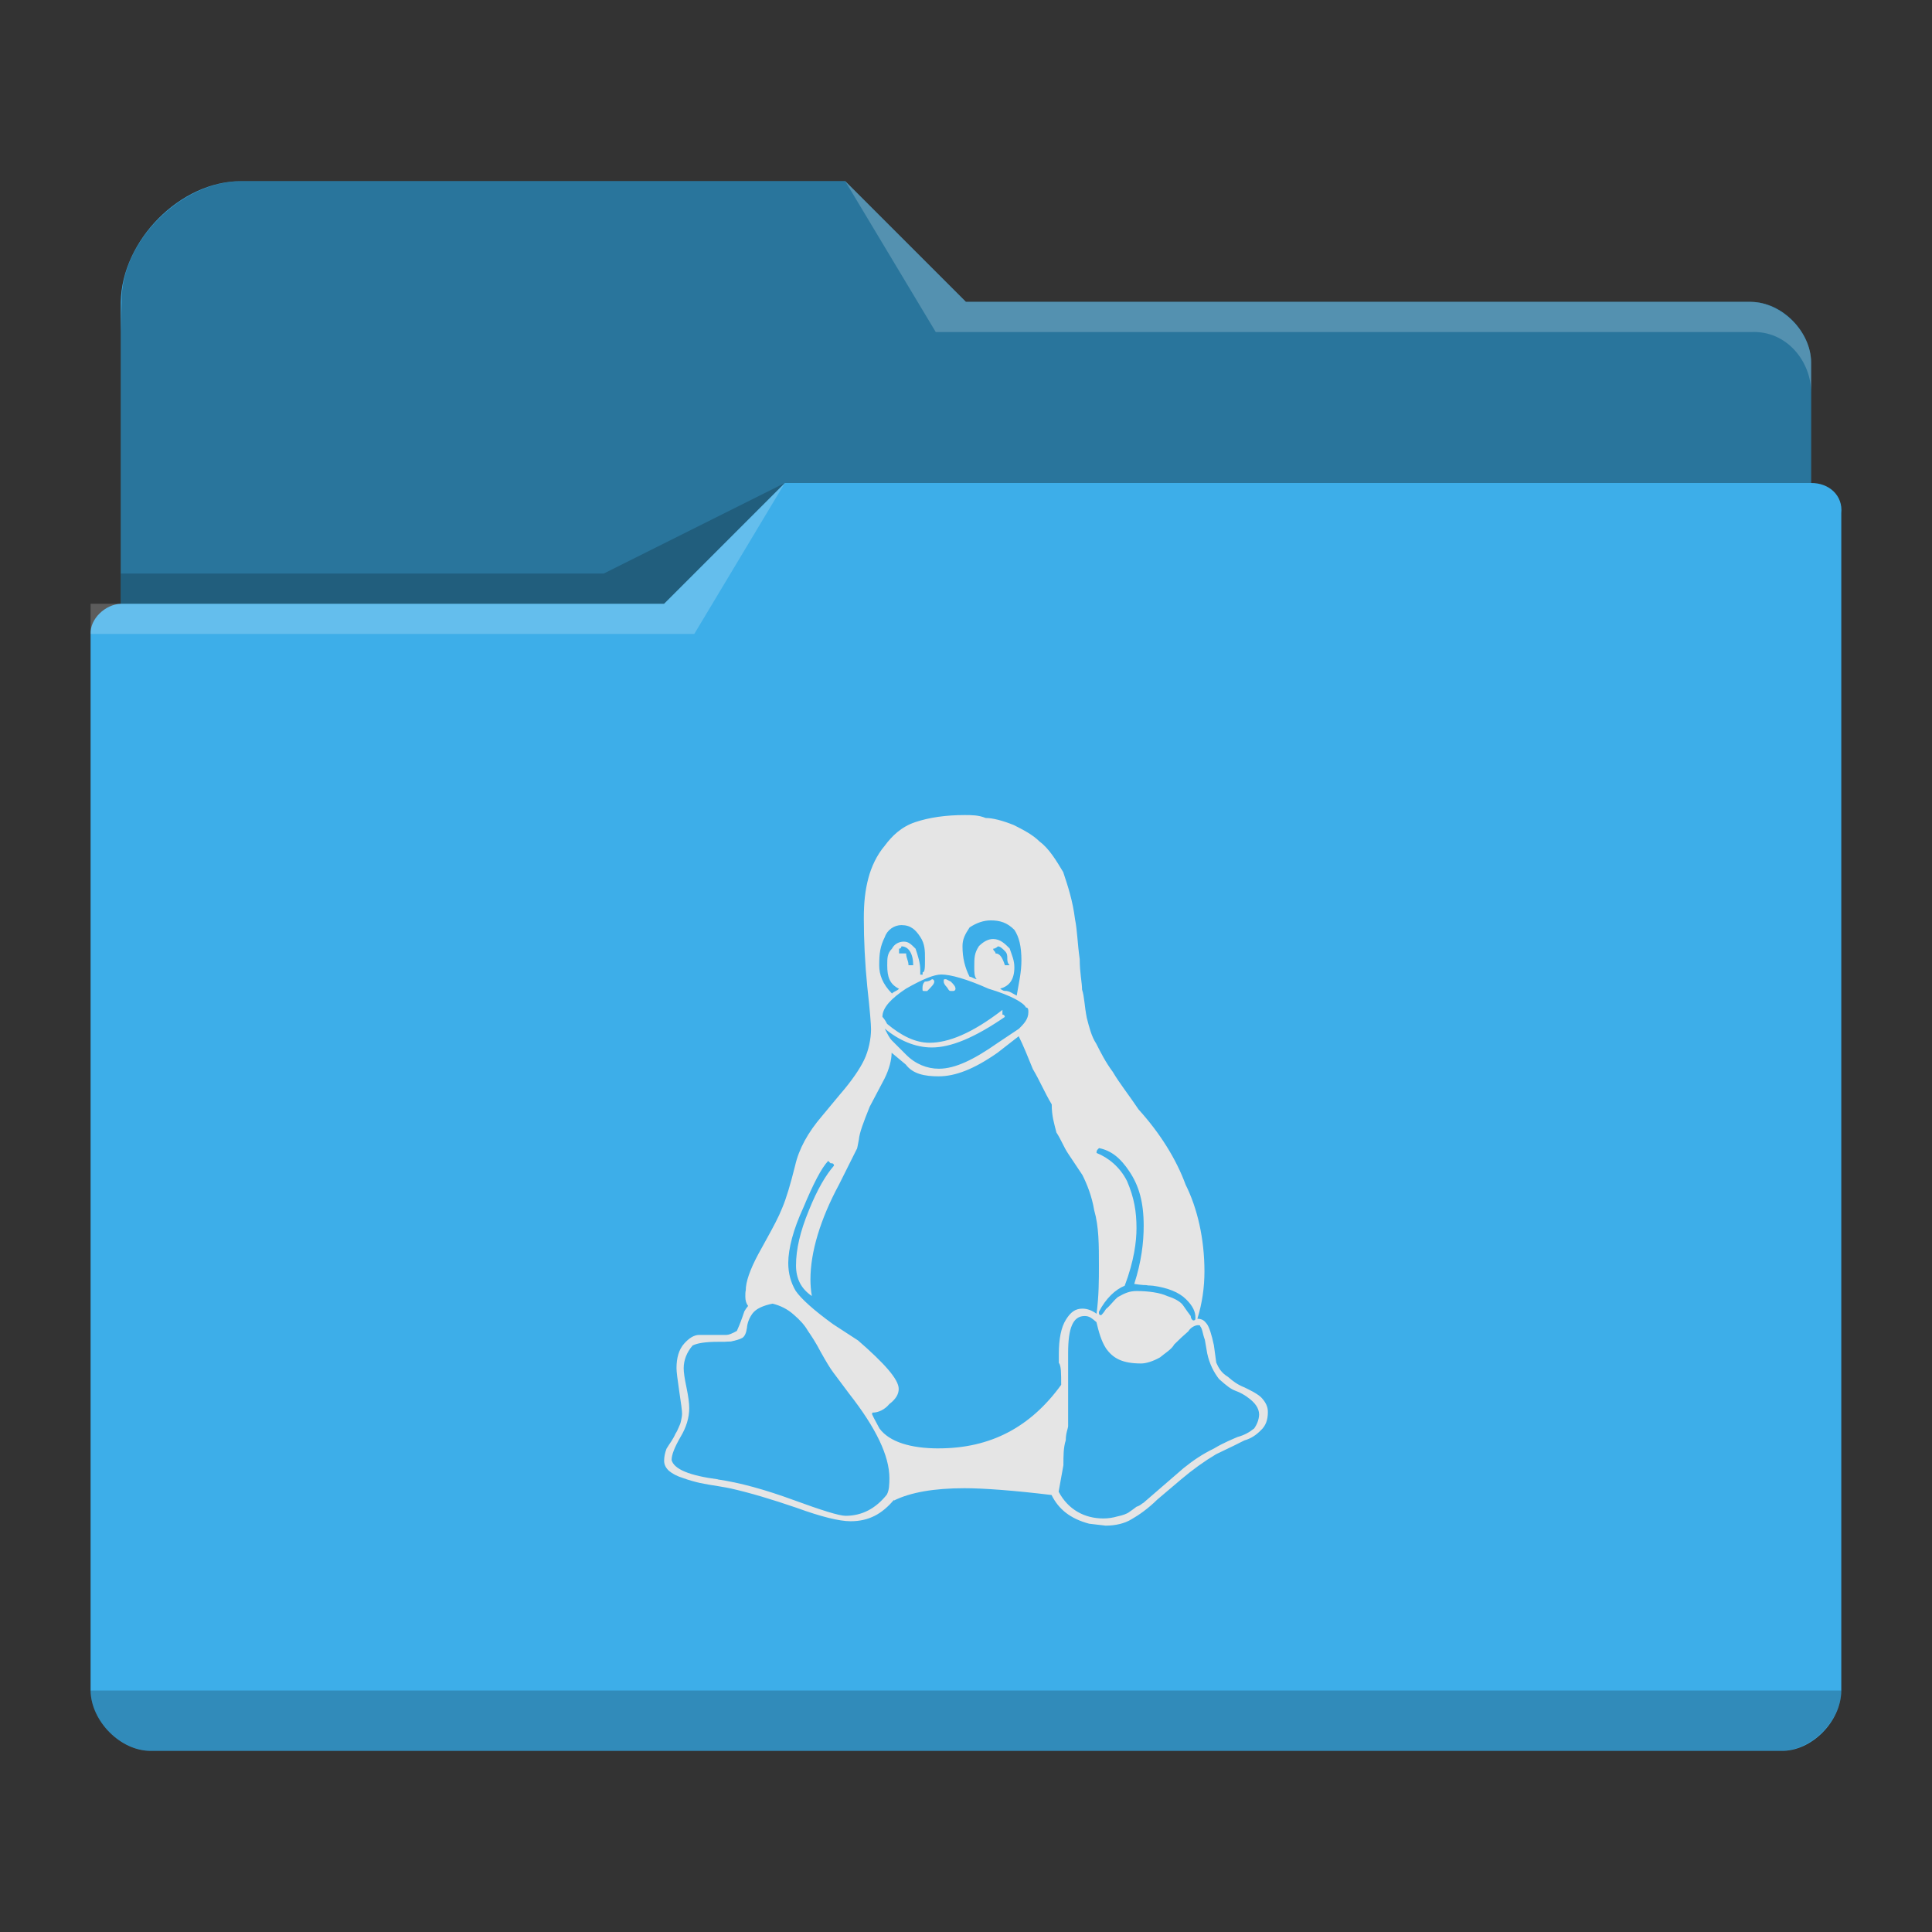 <?xml version="1.0" encoding="UTF-8" standalone="no"?>
<svg
   viewBox="0 0 64 64"
   version="1.1"
   id="svg4"
   sodipodi:docname="folder-linux.svg"
   inkscape:version="1.4.2 (unknown)"
   xml:space="preserve"
   xmlns:inkscape="http://www.inkscape.org/namespaces/inkscape"
   xmlns:sodipodi="http://sodipodi.sourceforge.net/DTD/sodipodi-0.dtd"
   xmlns="http://www.w3.org/2000/svg"
   xmlns:svg="http://www.w3.org/2000/svg"><rect x="0" y="0" width="64" height="64" fill="#333333" stroke="none"/><sodipodi:namedview
     id="namedview4"
     pagecolor="#ffffff"
     bordercolor="#999999"
     borderopacity="1"
     inkscape:showpageshadow="2"
     inkscape:pageopacity="0"
     inkscape:pagecheckerboard="0"
     inkscape:deskcolor="#d1d1d1"
     showgrid="true"
     inkscape:zoom="11.313709"
     inkscape:cx="32.084969"
     inkscape:cy="32.129163"
     inkscape:window-width="2556"
     inkscape:window-height="1364"
     inkscape:window-x="0"
     inkscape:window-y="0"
     inkscape:window-maximized="1"
     inkscape:current-layer="svg4"><inkscape:grid
       id="grid4"
       units="px"
       originx="0"
       originy="0"
       spacingx="1"
       spacingy="1"
       empcolor="#0099e5"
       empopacity="0.302"
       color="#0099e5"
       opacity="0.149"
       empspacing="5"
       dotted="false"
       gridanglex="30"
       gridanglez="30"
       visible="true" /></sodipodi:namedview><defs
     id="defs3051"><style
       type="text/css"
       id="current-color-scheme">
      .ColorScheme-Text {
        color:#31363b;
      }
      .ColorScheme-Background {
        color:#eff0f1;
      }
      .ColorScheme-Highlight {
        color:#3daee9;
      }
      .ColorScheme-ViewText {
        color:#31363b;
      }
      .ColorScheme-ViewBackground {
        color:#fcfcfc;
      }
      .ColorScheme-ViewHover {
        color:#93cee9;
      }
      .ColorScheme-ViewFocus{
        color:#3daee9;
      }
      .ColorScheme-ButtonText {
        color:#31363b;
      }
      .ColorScheme-ButtonBackground {
        color:#eff0f1;
      }
      .ColorScheme-ButtonHover {
        color:#93cee9;
      }
      .ColorScheme-ButtonFocus{
        color:#3daee9;
      }
      </style></defs><path
     style="fill:currentColor;fill-opacity:1;stroke:none;stroke-width:1"
     d="m 4.001,10 v 1 9 0 c -0.52,0.022 -1.023,0.505 -1,1 h 0.002 c -4.69e-5,0.004 -0.002,0.008 -0.002,0.012 V 56 c 0.009,0.999 0.98,2.006 2,2 v 0 H 58.995 v 0 c 1.012,0.022 1.994,-0.973 2,-2 V 21.012 21 17 c 0.059,-0.589 -0.408,-1.006 -1,-1 v -4 c 0,-0.003 -0.002,0.004 -0.002,0 h 0.002 v 0 c -0.006,-1.001 -0.954,-1.996 -2,-2 H 31.998 L 27.998,6 H 8 C 5.963,5.995 4.036,7.97 4.001,10 Z"
     class="ColorScheme-Highlight"
     id="path1"
     sodipodi:nodetypes="ccccccsccccccccccscccccccc" /><path
     style="fill-opacity:0.33;fill-rule:evenodd;stroke-width:1"
     d="m 4.03,10 -0.03,1 v 9 H 21.999 l 4,-4 h 33.997 v -4 c 0,-0.003 -0.002,0.004 -0.002,0 h 0.002 C 59.989,10.989 58.991,9.994 57.995,10 H 31.998 L 27.998,6 H 8 C 5.993,6.003 3.994,8.007 4.03,10 Z"
     id="path2"
     sodipodi:nodetypes="ccccccsccccccc" /><path
     style="fill:#ffffff;fill-opacity:0.2;fill-rule:evenodd;stroke-width:1"
     d="m 27.998,6 3,5 h 2 24.997 c 1.213,-0.064 2.006,1.006 2,2 v -1 c 6e-4,-0.993 -0.989,-1.993 -2,-2 H 32.998 31.998 Z m -2,10 -4,4 H 3.001 v 1 H 22.999 Z"
     id="path3"
     sodipodi:nodetypes="cccccccccccccccc" /><path
     style="fill-opacity:0.2;fill-rule:evenodd;stroke-width:1"
     d="m 25.998,16 -5.999,3 H 4.001 v 1 H 21.999 Z M 3.001,56 c 0.006,1.009 0.994,2.001 2,2 v 0 H 58.995 v 0 0 c 1.003,0.002 2.001,-1 2,-2 z"
     class="ColorScheme-Text"
     id="path4"
     sodipodi:nodetypes="cccccccccccccc" /><path
     d="m 41.775,46.287 c -0.156,-0.142 -0.391,-0.248 -0.547,-0.326 -0.234,-0.092 -0.391,-0.211 -0.547,-0.349 -0.234,-0.142 -0.313,-0.303 -0.391,-0.473 l -0.078,-0.575 c -0.078,-0.368 -0.156,-0.602 -0.234,-0.708 -0.078,-0.106 -0.156,-0.17 -0.313,-0.17 0.156,-0.506 0.234,-1.03 0.234,-1.567 0,-1.085 -0.234,-2.096 -0.625,-2.877 -0.313,-0.855 -0.855,-1.715 -1.558,-2.491 -0.313,-0.469 -0.625,-0.855 -0.855,-1.246 -0.234,-0.313 -0.391,-0.625 -0.547,-0.933 -0.156,-0.234 -0.234,-0.547 -0.313,-0.855 -0.078,-0.391 -0.078,-0.703 -0.156,-0.933 0,-0.234 -0.078,-0.547 -0.078,-1.011 C 35.689,31.224 35.689,30.838 35.611,30.447 35.532,29.822 35.376,29.358 35.22,28.889 34.985,28.498 34.751,28.108 34.438,27.878 34.204,27.644 33.891,27.487 33.583,27.331 33.193,27.175 32.88,27.097 32.65,27.097 32.42,27 32.186,27 31.956,27 c -0.625,0 -1.168,0.078 -1.636,0.234 -0.469,0.156 -0.781,0.469 -1.011,0.781 -0.267,0.313 -0.446,0.703 -0.547,1.089 -0.101,0.391 -0.147,0.781 -0.147,1.324 0,0.703 0.037,1.48 0.115,2.262 0.087,0.781 0.124,1.246 0.124,1.402 0,0.313 -0.078,0.703 -0.225,1.011 -0.147,0.308 -0.414,0.703 -0.818,1.168 l -0.584,0.703 c -0.469,0.547 -0.763,1.089 -0.887,1.636 -0.156,0.625 -0.294,1.089 -0.427,1.402 -0.124,0.313 -0.294,0.625 -0.524,1.043 l -0.271,0.492 c -0.28,0.524 -0.414,0.919 -0.414,1.2 -0.014,0.046 -0.014,0.124 -0.014,0.211 0,0.124 0.032,0.225 0.092,0.303 -0.055,0.064 -0.092,0.124 -0.124,0.179 -0.014,0.037 -0.032,0.087 -0.046,0.133 -0.014,0.032 -0.032,0.101 -0.069,0.193 -0.032,0.092 -0.078,0.193 -0.133,0.322 -0.165,0.092 -0.271,0.133 -0.345,0.133 h -0.901 c -0.17,0 -0.336,0.101 -0.506,0.294 -0.17,0.193 -0.248,0.469 -0.248,0.809 0,0.11 0.032,0.368 0.092,0.772 0.064,0.414 0.092,0.648 0.092,0.726 0,0.078 -0.014,0.156 -0.032,0.234 -0.014,0.087 -0.046,0.156 -0.078,0.225 -0.032,0.078 -0.064,0.147 -0.11,0.216 -0.032,0.078 -0.078,0.156 -0.133,0.244 -0.055,0.078 -0.11,0.165 -0.161,0.248 C 22.023,48.135 22,48.268 22,48.393 c 0,0.124 0.055,0.234 0.161,0.331 0.115,0.097 0.271,0.179 0.469,0.239 0.202,0.074 0.391,0.124 0.552,0.161 0.179,0.037 0.382,0.074 0.602,0.106 0.225,0.037 0.368,0.064 0.427,0.078 0.63,0.142 1.356,0.359 2.174,0.639 0.809,0.294 1.411,0.446 1.793,0.446 0.607,0 1.043,-0.244 1.434,-0.708 v 0.023 c 0.547,-0.271 1.324,-0.409 2.34,-0.409 0.625,0 1.636,0.074 2.882,0.225 0.234,0.473 0.625,0.786 1.246,0.951 l 0.547,0.064 c 0.313,0 0.625,-0.069 0.855,-0.211 0.234,-0.133 0.547,-0.349 0.855,-0.653 l 0.781,-0.662 c 0.391,-0.331 0.781,-0.611 1.168,-0.841 0.469,-0.221 0.781,-0.377 0.933,-0.455 0.234,-0.069 0.391,-0.179 0.547,-0.336 0.156,-0.142 0.234,-0.336 0.234,-0.602 0.004,-0.175 -0.074,-0.336 -0.225,-0.492 m -5.369,-8.255 c 0.391,0.078 0.703,0.313 1.011,0.781 0.313,0.469 0.469,1.011 0.469,1.793 0,0.561 -0.078,1.2 -0.313,1.926 0.078,0.014 0.234,0.032 0.313,0.037 0.078,0 0.078,0 0.156,0.014 0,0 0.078,0 0.156,0.009 0.469,0.064 0.855,0.211 1.089,0.446 0.234,0.225 0.313,0.427 0.313,0.602 0,0.069 0,0.101 -0.078,0.101 0,0 -0.078,-0.046 -0.078,-0.147 -0.078,-0.101 -0.156,-0.211 -0.234,-0.326 -0.078,-0.124 -0.234,-0.234 -0.547,-0.336 -0.234,-0.11 -0.625,-0.165 -1.011,-0.165 -0.234,0 -0.391,0.069 -0.625,0.202 -0.156,0.133 -0.234,0.267 -0.391,0.395 -0.078,0.133 -0.156,0.202 -0.156,0.202 -0.078,0 -0.078,-0.037 -0.078,-0.11 0.234,-0.45 0.547,-0.74 0.855,-0.864 0.313,-0.827 0.391,-1.471 0.391,-1.908 0,-0.547 -0.078,-1.011 -0.313,-1.558 -0.234,-0.469 -0.625,-0.781 -1.011,-0.933 0.004,-0.083 0.004,-0.083 0.083,-0.161 m -4.289,-7.309 q 0.352,-0.234 0.703,-0.234 c 0.313,0 0.547,0.078 0.781,0.313 0.156,0.234 0.234,0.547 0.234,1.011 0,0.391 -0.078,0.703 -0.156,1.168 -0.156,-0.078 -0.234,-0.156 -0.391,-0.156 -0.078,0 -0.156,-0.078 -0.156,-0.078 q 0.469,-0.117 0.469,-0.703 c 0,-0.234 -0.078,-0.391 -0.156,-0.625 -0.156,-0.156 -0.313,-0.313 -0.547,-0.313 q -0.234,0 -0.469,0.234 c -0.156,0.234 -0.156,0.391 -0.156,0.703 0,0.156 0,0.313 0.078,0.391 -0.078,0 -0.156,-0.078 -0.234,-0.078 -0.156,-0.313 -0.234,-0.625 -0.234,-1.011 0,-0.23 0.078,-0.386 0.234,-0.621 m 0.86,0.86 c 0,-0.078 -0.078,-0.078 -0.078,-0.156 0.078,0 0.156,-0.078 0.156,-0.078 0.078,0 0.156,0.078 0.234,0.156 0.078,0.078 0.078,0.156 0.078,0.234 0,0.078 0,0.156 0.078,0.234 H 33.289 c -0.078,-0.234 -0.156,-0.391 -0.313,-0.391 m -0.234,1.168 c 0.781,0.234 1.168,0.469 1.246,0.625 0.078,0 0.078,0.078 0.078,0.156 0,0.234 -0.156,0.391 -0.313,0.547 l -0.703,0.469 c -0.781,0.547 -1.402,0.855 -1.949,0.855 -0.391,0 -0.781,-0.156 -1.089,-0.469 L 29.543,34.465 c -0.078,-0.078 -0.156,-0.234 -0.234,-0.391 0.469,0.391 1.011,0.625 1.558,0.625 0.625,0 1.402,-0.313 2.418,-1.011 0,0 0,-0.078 -0.078,-0.078 v -0.156 c -1.011,0.781 -1.793,1.089 -2.418,1.089 -0.469,0 -0.933,-0.234 -1.402,-0.625 -0.078,-0.156 -0.156,-0.234 -0.156,-0.234 0,-0.313 0.313,-0.625 0.781,-0.933 0.547,-0.313 0.933,-0.469 1.168,-0.469 0.317,0 0.86,0.156 1.563,0.469 M 29.782,31.583 v -0.156 c 0.078,0 0.078,-0.078 0.078,-0.078 0.234,0 0.391,0.234 0.391,0.625 h -0.156 c 0,-0.156 -0.078,-0.234 -0.078,-0.391 z M 29.313,31.036 c 0.078,-0.234 0.313,-0.391 0.547,-0.391 0.313,0 0.469,0.156 0.625,0.391 0.156,0.234 0.156,0.469 0.156,0.703 0,0.313 0,0.469 -0.078,0.469 v 0.078 h -0.078 v -0.156 c 0,-0.234 -0.078,-0.469 -0.156,-0.703 -0.156,-0.156 -0.234,-0.234 -0.391,-0.234 -0.156,0 -0.313,0.078 -0.391,0.234 -0.156,0.156 -0.156,0.313 -0.156,0.547 0,0.391 0.078,0.625 0.391,0.781 -0.078,0.078 -0.156,0.078 -0.234,0.156 -0.313,-0.313 -0.423,-0.625 -0.423,-0.933 0,-0.395 0.032,-0.63 0.188,-0.942 m 0.069,18.469 c -0.372,0.469 -0.827,0.708 -1.37,0.708 -0.211,0 -0.786,-0.179 -1.728,-0.524 -0.942,-0.345 -1.779,-0.575 -2.501,-0.68 v -0.004 c -0.942,-0.124 -1.457,-0.336 -1.535,-0.639 0,-0.179 0.101,-0.427 0.294,-0.763 0.193,-0.322 0.29,-0.639 0.29,-0.961 0,-0.165 -0.032,-0.395 -0.092,-0.685 -0.064,-0.294 -0.092,-0.506 -0.092,-0.63 0,-0.271 0.101,-0.529 0.294,-0.754 0.147,-0.078 0.427,-0.124 0.841,-0.124 h 0.211 c 0.101,-0.009 0.17,-0.009 0.211,-0.009 0.179,-0.037 0.313,-0.078 0.391,-0.124 0.078,-0.055 0.124,-0.165 0.147,-0.326 0.014,-0.17 0.078,-0.336 0.188,-0.483 0.11,-0.147 0.336,-0.257 0.662,-0.322 0.257,0.064 0.492,0.179 0.694,0.359 0.211,0.179 0.372,0.359 0.473,0.538 0.115,0.165 0.267,0.395 0.427,0.703 0.17,0.303 0.303,0.529 0.414,0.676 l 0.529,0.708 c 0.887,1.131 1.333,2.059 1.333,2.799 -0.004,0.207 -0.004,0.386 -0.083,0.538 m 1.715,-1.526 c -0.933,0 -1.636,-0.216 -1.963,-0.662 -0.165,-0.303 -0.244,-0.46 -0.244,-0.469 0,-0.037 0.009,-0.055 0.023,-0.055 0.179,0 0.391,-0.092 0.547,-0.28 0.234,-0.179 0.313,-0.345 0.313,-0.506 0,-0.313 -0.469,-0.841 -1.347,-1.604 l -0.827,-0.538 c -0.653,-0.473 -1.066,-0.85 -1.241,-1.108 -0.156,-0.267 -0.244,-0.57 -0.244,-0.919 0,-0.473 0.17,-1.122 0.496,-1.825 0.326,-0.781 0.602,-1.324 0.827,-1.558 l 0.078,0.078 c 0.064,0 0.101,0 0.115,0.078 -0.271,0.313 -0.552,0.781 -0.832,1.48 -0.29,0.703 -0.427,1.292 -0.427,1.829 0,0.437 0.17,0.772 0.524,1.011 -0.032,-0.188 -0.046,-0.372 -0.046,-0.552 0,-0.896 0.322,-1.981 0.951,-3.149 l 0.584,-1.168 c 0.014,0 0.037,-0.156 0.069,-0.313 0.023,-0.234 0.142,-0.547 0.359,-1.089 l 0.492,-0.933 c 0.156,-0.313 0.234,-0.625 0.234,-0.855 l 0.469,0.391 c 0.234,0.313 0.625,0.391 1.089,0.391 0.547,0 1.168,-0.234 1.949,-0.781 l 0.703,-0.547 c 0.156,0.313 0.313,0.703 0.469,1.089 0.234,0.391 0.391,0.781 0.625,1.168 0,0.391 0.078,0.625 0.156,0.933 0.156,0.234 0.234,0.469 0.391,0.703 l 0.469,0.703 c 0.156,0.313 0.313,0.703 0.391,1.168 0.156,0.547 0.156,1.131 0.156,1.839 0,0.469 0,0.988 -0.078,1.59 -0.156,-0.115 -0.313,-0.17 -0.469,-0.17 -0.234,0 -0.391,0.115 -0.547,0.368 -0.156,0.248 -0.234,0.63 -0.234,1.135 v 0.29 c 0.078,0.101 0.078,0.345 0.078,0.731 -1.02,1.407 -2.344,2.105 -4.059,2.105 m 10.448,-0.657 c -0.156,0.124 -0.313,0.216 -0.547,0.28 -0.156,0.069 -0.469,0.193 -0.781,0.382 -0.391,0.188 -0.703,0.405 -1.011,0.653 l -1.324,1.145 c -0.078,0.037 -0.078,0.078 -0.234,0.133 -0.078,0.064 -0.156,0.115 -0.234,0.17 -0.078,0.064 -0.234,0.115 -0.391,0.147 q -0.234,0.069 -0.469,0.069 c -0.625,0 -1.168,-0.294 -1.48,-0.883 v -0.018 l 0.156,-0.864 c 0,-0.308 0,-0.584 0.078,-0.827 0,-0.244 0.078,-0.395 0.078,-0.469 v -2.422 c 0,-0.818 0.156,-1.223 0.547,-1.223 0.156,0 0.234,0.069 0.391,0.202 0.078,0.326 0.156,0.616 0.313,0.864 0.234,0.336 0.547,0.506 1.168,0.506 0.156,0 0.391,-0.069 0.625,-0.202 0.156,-0.133 0.391,-0.271 0.469,-0.427 0.156,-0.156 0.313,-0.303 0.469,-0.437 0.078,-0.133 0.234,-0.202 0.313,-0.202 0.078,0 0.078,0.009 0.078,0.032 0.078,0.087 0.078,0.244 0.156,0.45 l 0.078,0.45 c 0.078,0.368 0.234,0.648 0.391,0.85 0.234,0.211 0.391,0.336 0.547,0.391 0.156,0.055 0.313,0.142 0.469,0.267 0.156,0.124 0.313,0.294 0.313,0.524 -0.009,0.193 -0.087,0.345 -0.165,0.46 M 31.34,32.672 c 0,0 -0.078,-0.078 -0.078,-0.156 0,-0.078 0,-0.078 0.078,-0.078 l 0.156,0.078 c 0.078,0.078 0.156,0.156 0.156,0.234 0,0.078 -0.078,0.078 -0.078,0.078 h -0.078 c -0.078,0 -0.078,-0.078 -0.156,-0.156 m -0.781,0.078 c 0,-0.078 0,-0.156 0.078,-0.234 0.156,0 0.234,-0.078 0.234,-0.078 0.078,0 0.078,0.078 0.078,0.078 0,0.078 -0.078,0.156 -0.234,0.313 h -0.078 c -0.078,0 -0.078,0 -0.078,-0.078"
     style="fill:#e5e5e5;fill-opacity:1;stroke-width:0.84"
     id="path5" /></svg>

